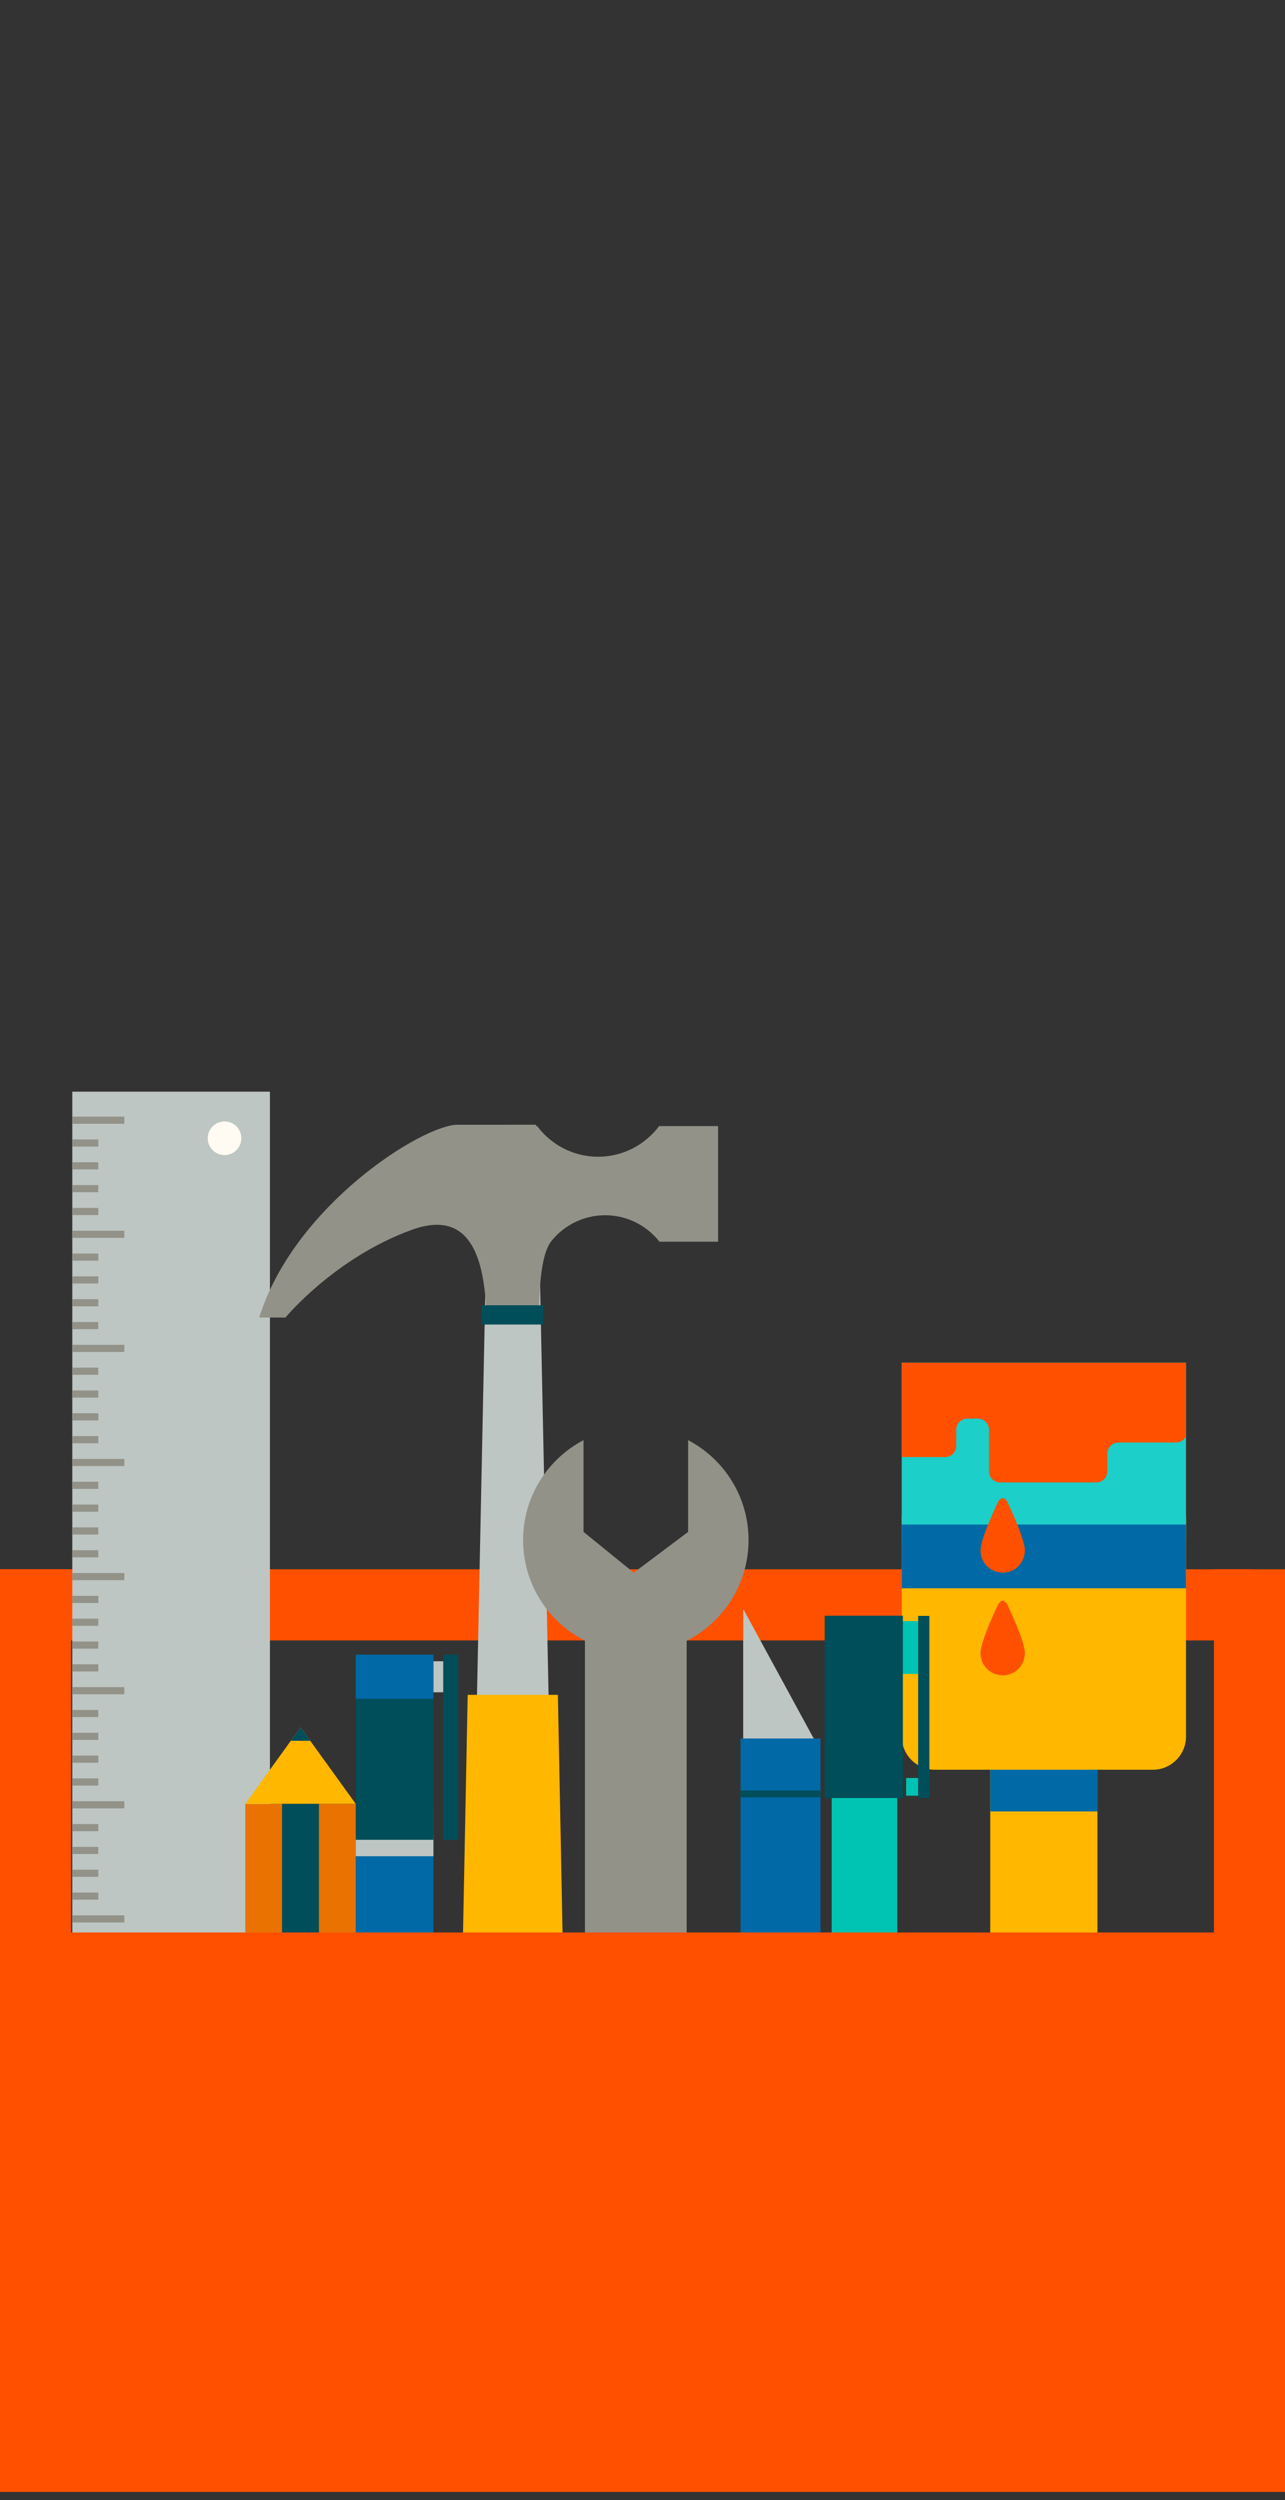 <?xml version="1.0" encoding="utf-8"?>
<!-- Generator: Adobe Illustrator 16.0.0, SVG Export Plug-In . SVG Version: 6.00 Build 0)  -->
<!DOCTYPE svg PUBLIC "-//W3C//DTD SVG 1.1//EN" "http://www.w3.org/Graphics/SVG/1.1/DTD/svg11.dtd">
<svg version="1.1" id="Layer_1" xmlns="http://www.w3.org/2000/svg" xmlns:xlink="http://www.w3.org/1999/xlink" x="0px" y="0px"
	 width="180px" height="350px" viewBox="0 0 180 350" enable-background="new 0 0 180 350" xml:space="preserve">
<rect x="0" y="0" width="180" height="350" fill="#333333" stroke="none"/>
<g>
	<rect y="219.694" fill="#FF5000" width="9.953" height="78.061"/>
	<rect y="219.694" fill="#FF5000" width="175.543" height="9.959"/>
	<g>
		<rect x="10.128" y="152.83" fill="#BEC6C3" width="27.682" height="136.978"/>
		<line fill="none" stroke="#929288" stroke-miterlimit="10" x1="10.128" y1="284.615" x2="17.415" y2="284.615"/>
		<line fill="none" stroke="#929288" stroke-miterlimit="10" x1="10.128" y1="281.422" x2="13.771" y2="281.422"/>
		<line fill="none" stroke="#929288" stroke-miterlimit="10" x1="10.128" y1="278.228" x2="13.771" y2="278.228"/>
		<line fill="none" stroke="#929288" stroke-miterlimit="10" x1="10.128" y1="275.031" x2="13.771" y2="275.031"/>
		<line fill="none" stroke="#929288" stroke-miterlimit="10" x1="10.128" y1="271.837" x2="13.771" y2="271.837"/>
		<line fill="none" stroke="#929288" stroke-miterlimit="10" x1="10.128" y1="268.643" x2="17.415" y2="268.643"/>
		<line fill="none" stroke="#929288" stroke-miterlimit="10" x1="10.128" y1="265.447" x2="13.771" y2="265.447"/>
		<line fill="none" stroke="#929288" stroke-miterlimit="10" x1="10.128" y1="262.251" x2="13.771" y2="262.251"/>
		<line fill="none" stroke="#929288" stroke-miterlimit="10" x1="10.128" y1="259.058" x2="13.771" y2="259.058"/>
		<line fill="none" stroke="#929288" stroke-miterlimit="10" x1="10.128" y1="255.863" x2="13.771" y2="255.863"/>
		<line fill="none" stroke="#929288" stroke-miterlimit="10" x1="10.128" y1="252.668" x2="17.415" y2="252.668"/>
		<line fill="none" stroke="#929288" stroke-miterlimit="10" x1="10.128" y1="249.474" x2="13.771" y2="249.474"/>
		<line fill="none" stroke="#929288" stroke-miterlimit="10" x1="10.128" y1="246.278" x2="13.771" y2="246.278"/>
		<line fill="none" stroke="#929288" stroke-miterlimit="10" x1="10.128" y1="243.084" x2="13.771" y2="243.084"/>
		<line fill="none" stroke="#929288" stroke-miterlimit="10" x1="10.128" y1="239.888" x2="13.771" y2="239.888"/>
		<line fill="none" stroke="#929288" stroke-miterlimit="10" x1="10.128" y1="236.693" x2="17.415" y2="236.693"/>
		<line fill="none" stroke="#929288" stroke-miterlimit="10" x1="10.128" y1="233.499" x2="13.771" y2="233.499"/>
		<line fill="none" stroke="#929288" stroke-miterlimit="10" x1="10.128" y1="230.304" x2="13.771" y2="230.304"/>
		<line fill="none" stroke="#929288" stroke-miterlimit="10" x1="10.128" y1="227.109" x2="13.771" y2="227.109"/>
		<line fill="none" stroke="#929288" stroke-miterlimit="10" x1="10.128" y1="223.914" x2="13.771" y2="223.914"/>
		<line fill="none" stroke="#929288" stroke-miterlimit="10" x1="10.128" y1="220.72" x2="17.415" y2="220.72"/>
		<line fill="none" stroke="#929288" stroke-miterlimit="10" x1="10.128" y1="217.524" x2="13.771" y2="217.524"/>
		<line fill="none" stroke="#929288" stroke-miterlimit="10" x1="10.128" y1="214.33" x2="13.771" y2="214.33"/>
		<line fill="none" stroke="#929288" stroke-miterlimit="10" x1="10.128" y1="211.136" x2="13.771" y2="211.136"/>
		<line fill="none" stroke="#929288" stroke-miterlimit="10" x1="10.128" y1="207.94" x2="13.771" y2="207.94"/>
		<line fill="none" stroke="#929288" stroke-miterlimit="10" x1="10.128" y1="204.745" x2="17.415" y2="204.745"/>
		<line fill="none" stroke="#929288" stroke-miterlimit="10" x1="10.128" y1="201.55" x2="13.771" y2="201.55"/>
		<line fill="none" stroke="#929288" stroke-miterlimit="10" x1="10.128" y1="198.355" x2="13.771" y2="198.355"/>
		<line fill="none" stroke="#929288" stroke-miterlimit="10" x1="10.128" y1="195.161" x2="13.771" y2="195.161"/>
		<line fill="none" stroke="#929288" stroke-miterlimit="10" x1="10.128" y1="191.967" x2="13.771" y2="191.967"/>
		<line fill="none" stroke="#929288" stroke-miterlimit="10" x1="10.128" y1="188.771" x2="17.415" y2="188.771"/>
		<line fill="none" stroke="#929288" stroke-miterlimit="10" x1="10.128" y1="185.577" x2="13.771" y2="185.577"/>
		<line fill="none" stroke="#929288" stroke-miterlimit="10" x1="10.128" y1="182.382" x2="13.771" y2="182.382"/>
		<line fill="none" stroke="#929288" stroke-miterlimit="10" x1="10.128" y1="179.187" x2="13.771" y2="179.187"/>
		<line fill="none" stroke="#929288" stroke-miterlimit="10" x1="10.128" y1="175.992" x2="13.771" y2="175.992"/>
		<line fill="none" stroke="#929288" stroke-miterlimit="10" x1="10.128" y1="172.798" x2="17.415" y2="172.798"/>
		<line fill="none" stroke="#929288" stroke-miterlimit="10" x1="10.128" y1="169.603" x2="13.771" y2="169.603"/>
		<line fill="none" stroke="#929288" stroke-miterlimit="10" x1="10.128" y1="166.408" x2="13.771" y2="166.408"/>
		<line fill="none" stroke="#929288" stroke-miterlimit="10" x1="10.128" y1="163.213" x2="13.771" y2="163.213"/>
		<line fill="none" stroke="#929288" stroke-miterlimit="10" x1="10.128" y1="160.019" x2="13.771" y2="160.019"/>
		<line fill="none" stroke="#929288" stroke-miterlimit="10" x1="10.128" y1="156.823" x2="17.415" y2="156.823"/>
	</g>
	<rect x="170.046" y="219.694" fill="#FF5000" width="9.954" height="78.061"/>
	<rect x="37.38" y="300.541" fill="#1CCFC9" width="21.339" height="11.517"/>
	<circle fill="#FFFBF2" cx="31.453" cy="159.35" r="2.353"/>
	<rect x="34.356" y="252.543" fill="#EA7200" width="5.16" height="68.156"/>
	<polygon fill="#FFB700" points="49.837,252.543 34.356,252.543 42.097,241.821 	"/>
	<rect x="39.517" y="252.543" fill="#004E59" width="5.16" height="68.156"/>
	<rect x="44.677" y="252.543" fill="#EA7200" width="5.16" height="68.156"/>
	<polygon fill="#004E59" points="43.456,243.705 42.097,241.821 40.736,243.705 	"/>
	<g>
		<rect x="49.837" y="253.161" fill="#0069A6" width="10.875" height="55.628"/>
		<rect x="57.545" y="232.571" fill="#BEC6C3" width="5.592" height="4.343"/>
		<rect x="49.837" y="256.929" fill="#BEC6C3" width="10.875" height="2.938"/>
		<rect x="49.837" y="231.651" fill="#004E59" width="10.875" height="25.917"/>
		<rect x="62.089" y="231.651" fill="#004E59" width="2.094" height="25.917"/>
		<rect x="49.837" y="231.651" fill="#0069A6" width="10.875" height="6.183"/>
	</g>
	<polygon fill="#BEC6C3" points="77.702,278.89 65.958,278.89 68.165,171.985 75.493,171.985 	"/>
	<polygon fill="#FFB700" points="79.229,292.385 64.432,292.385 65.512,237.272 78.148,237.272 	"/>
	<path fill="#929288" d="M92.328,157.645c-1.947,2.603-5.043,4.294-8.542,4.294c-3.5,0-6.597-1.691-8.542-4.294h-0.168v-0.184
		c0,0-6.072,0.001-10.979,0.001c-4.907,0-22.877,11.284-27.784,26.985h3.68c0,0,6.87-8.342,17.665-12.267
		c8.252-3.001,10.051,4.036,10.44,10.915h7.42c0.077-3.834,0.426-7.798,1.772-9.414c1.778-2.161,4.459-3.552,7.476-3.552
		c3.093,0,5.838,1.453,7.614,3.707h8.211v-16.192H92.328z"/>
	<rect x="67.453" y="182.729" fill="#004E59" width="8.646" height="2.701"/>
	<rect x="81.939" y="228.921" fill="#929288" width="14.248" height="47.752"/>
	<path fill="#929288" d="M96.389,201.614v12.848l-7.609,5.708l-7.04-5.708v-12.848c-5.031,2.641-8.466,7.913-8.466,13.989
		c0,8.721,7.069,15.79,15.791,15.79c8.72,0,15.791-7.069,15.791-15.79C104.854,209.526,101.42,204.255,96.389,201.614z"/>
	<g>
		<polygon fill="#BEC6C3" points="114.563,244.451 104.105,244.451 104.105,225.241 		"/>
		<rect x="103.731" y="243.384" fill="#0069A6" width="11.206" height="60.366"/>
		<rect x="103.731" y="250.666" fill="#004E59" width="11.206" height="0.949"/>
	</g>
	<rect x="138.712" y="245.699" fill="#FFB700" width="15.018" height="39.821"/>
	<rect x="138.712" y="247.416" fill="#0069A6" width="15.018" height="6.18"/>
	<g>
		<path fill="#FFB700" d="M166.133,243.12c0,2.551-2.088,4.639-4.639,4.639H130.95c-2.551,0-4.639-2.088-4.639-4.639v-30.544
			c0-2.552,2.088-4.638,4.639-4.638h30.544c2.551,0,4.639,2.086,4.639,4.638V243.12z"/>
	</g>
	<rect x="126.312" y="190.774" fill="#1CCFC9" width="39.821" height="24.717"/>
	<rect x="126.312" y="213.431" fill="#0069A6" width="39.821" height="8.926"/>
	<g>
		<rect x="116.499" y="243.888" fill="#00C4B3" width="9.19" height="45.751"/>
		<rect x="124.579" y="226.953" fill="#00C4B3" width="4.723" height="7.388"/>
		<rect x="126.926" y="248.915" fill="#00C4B3" width="1.69" height="2.479"/>
		<rect x="115.52" y="226.196" fill="#004E59" width="10.952" height="25.523"/>
		<rect x="128.613" y="226.22" fill="#004E59" width="1.573" height="25.5"/>
	</g>
	<rect y="270.539" fill="#FF5000" width="179.999" height="78.322"/>
</g>
<g>
	<g>
		<defs>
			<rect id="SVGID_1_" x="126.312" y="190.774" width="39.821" height="24.717"/>
		</defs>
		<clipPath id="SVGID_2_">
			<use xlink:href="#SVGID_1_"  overflow="visible"/>
		</clipPath>
		<g clip-path="url(#SVGID_2_)">
			<path fill="#FF5000" d="M166.272,184.406c0-0.851-0.695-1.546-1.547-1.546h-9.449c-0.851,0-1.546,0.695-1.546,1.546v2.491
				c0,0.852-0.695,1.547-1.547,1.547h-7.244c-0.851,0-1.546-0.695-1.546-1.547v-3.821c0-0.851-0.695-1.546-1.547-1.546h-6.23
				c-0.851,0-1.547,0.695-1.547,1.546v0.271c0,0.851-0.694,1.546-1.545,1.546h-5.854c-0.852,0-1.546,0.695-1.546,1.547v15.998
				c0,0.851,0.694,1.546,1.546,1.546h5.727c0.851,0,1.547-0.695,1.547-1.546v-2.286c0-0.85,0.695-1.546,1.546-1.546h1.5
				c0.851,0,1.547,0.696,1.547,1.546v5.837c0,0.851,0.695,1.546,1.546,1.546h13.481c0.852,0,1.546-0.695,1.546-1.546v-2.491
				c0-0.851,0.696-1.546,1.547-1.546h8.069c0.852,0,1.546-0.695,1.546-1.546V184.406L166.272,184.406z"/>
		</g>
	</g>
</g>
<g>
	<path fill="#FF5000" d="M137.348,217.062c0-1.715,2.434-6.752,2.434-6.752c0.37-0.766,0.975-0.766,1.345,0
		c0,0,2.433,5.037,2.433,6.752s-1.39,3.105-3.104,3.105S137.348,218.777,137.348,217.062z"/>
</g>
<g>
	<path fill="#FF5000" d="M137.348,231.44c0-1.715,2.434-6.753,2.434-6.753c0.37-0.765,0.975-0.765,1.345,0.001
		c0,0,2.433,5.037,2.433,6.752s-1.39,3.105-3.104,3.105S137.348,233.155,137.348,231.44z"/>
</g>
</svg>
